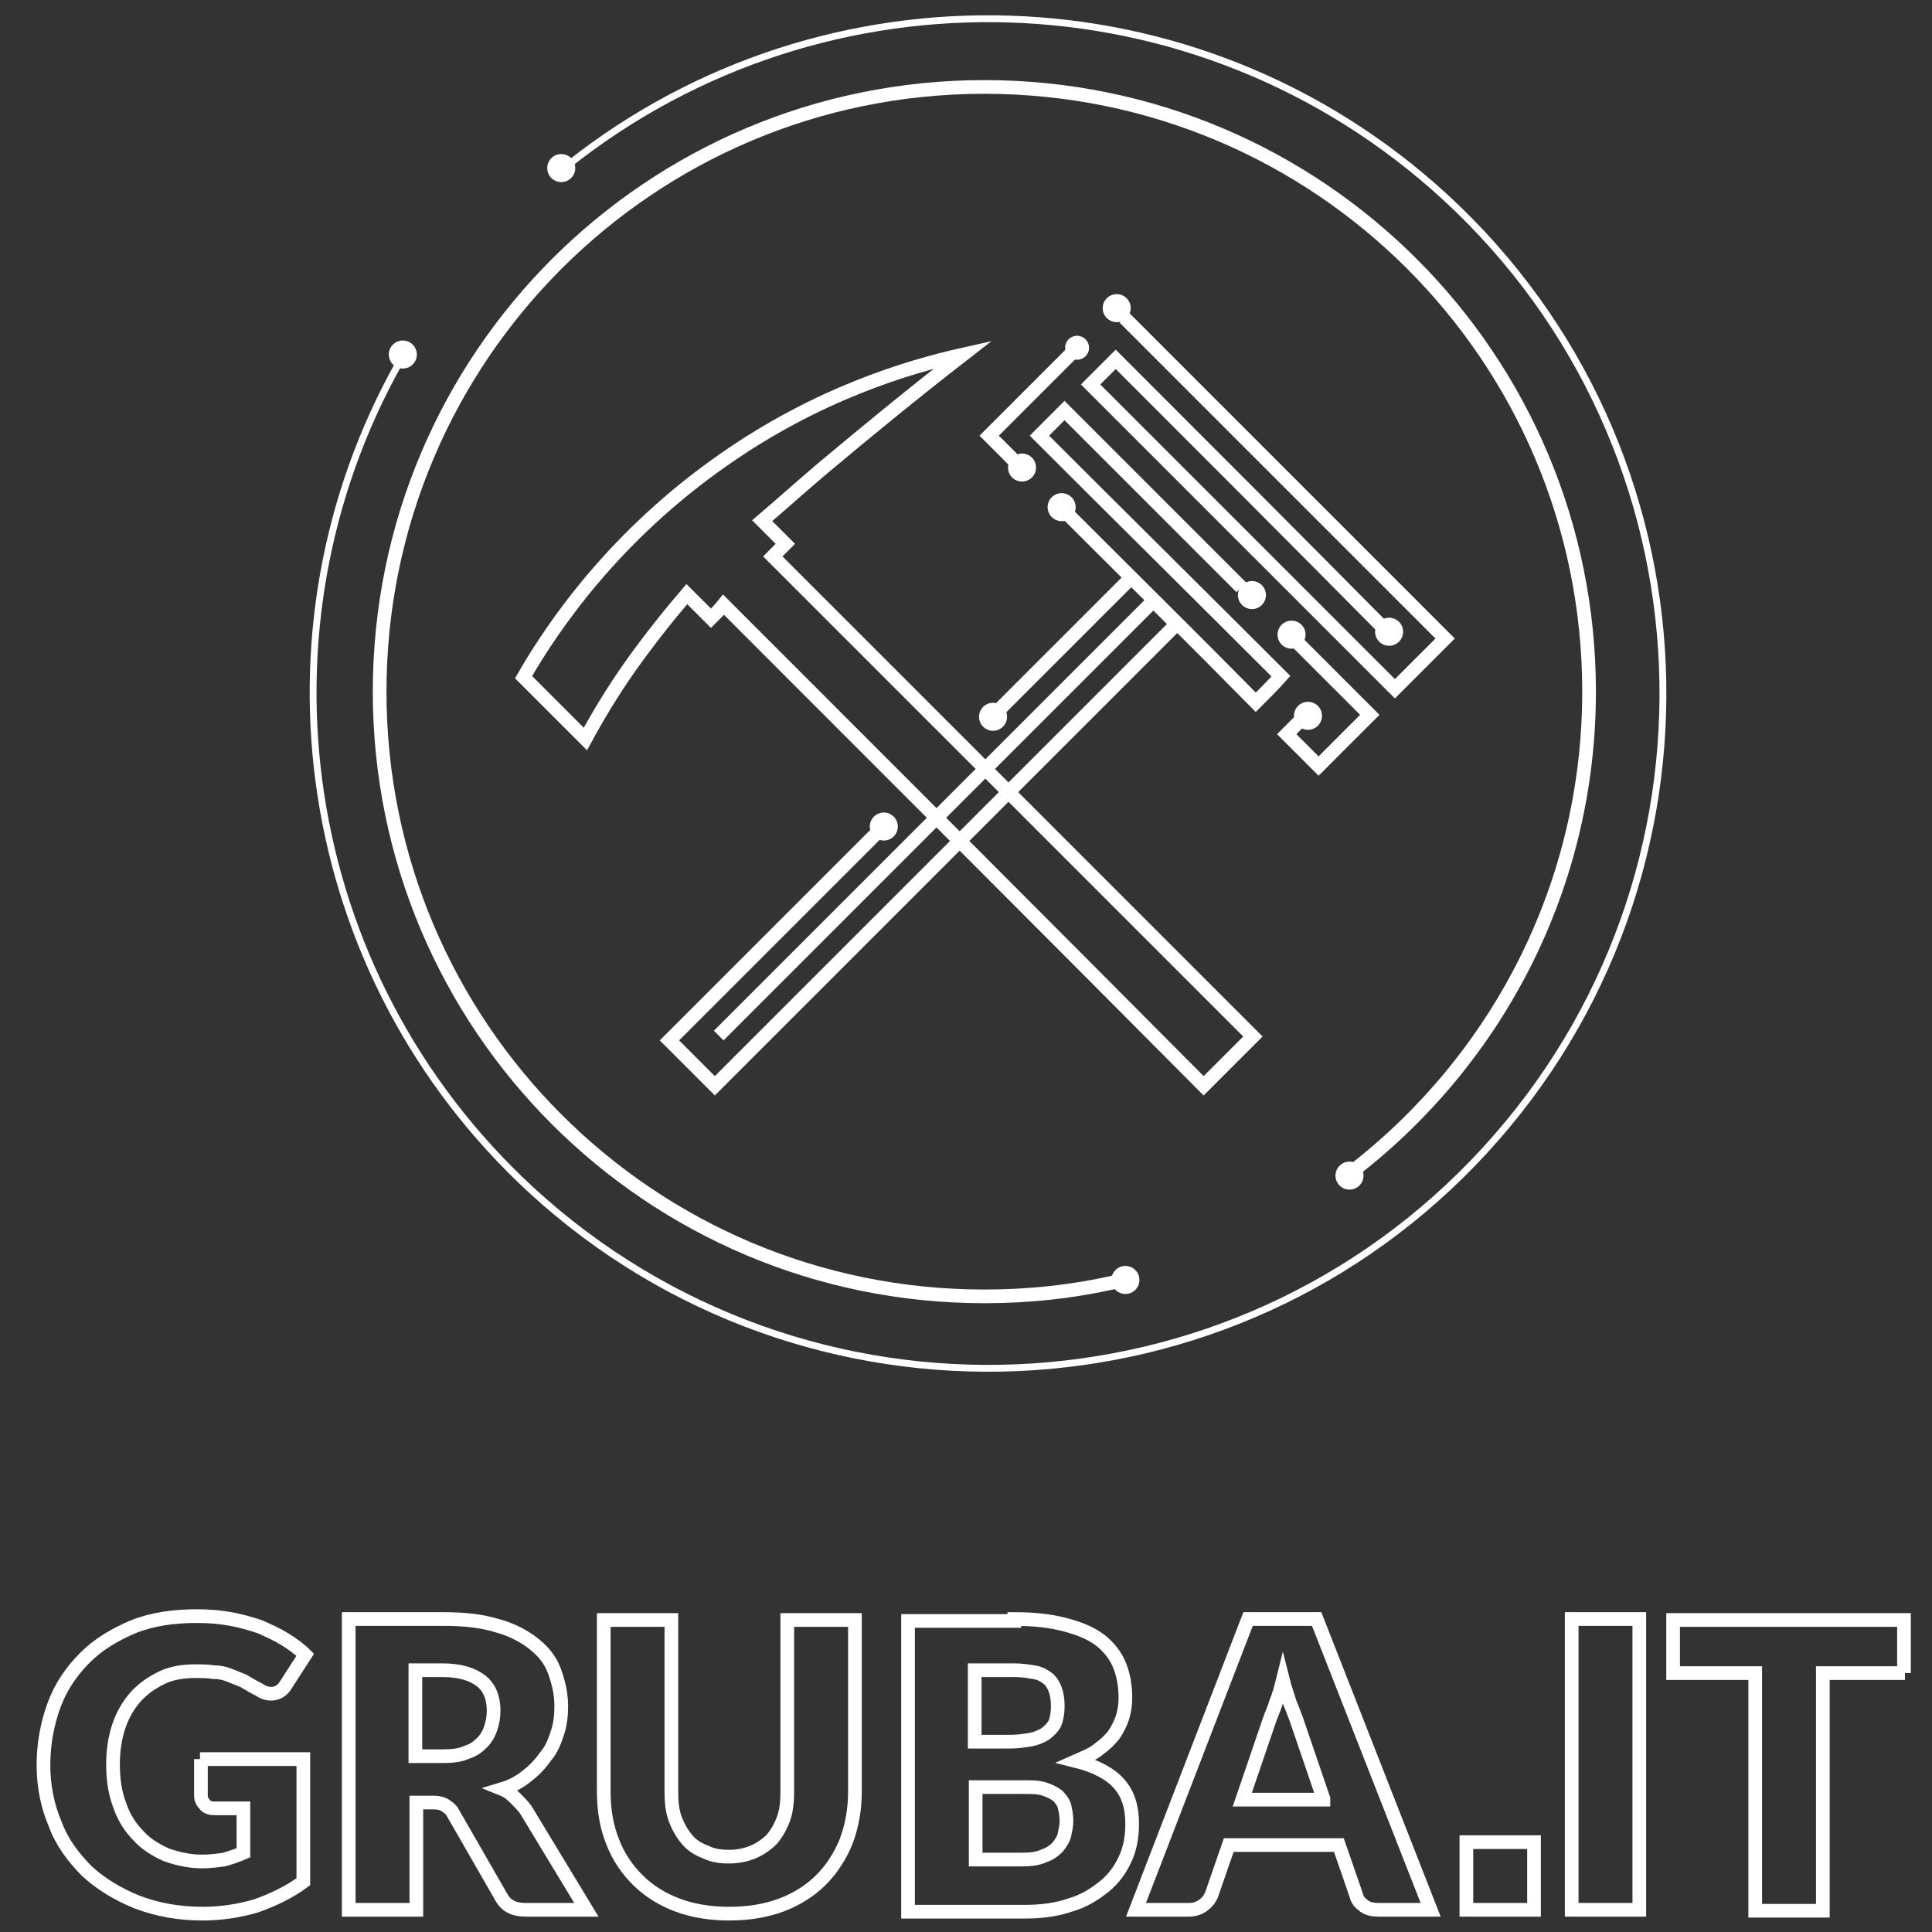 <?xml version="1.0" encoding="utf-8"?>
<!-- Generator: Adobe Illustrator 19.0.0, SVG Export Plug-In . SVG Version: 6.00 Build 0)  -->
<svg version="1.1" id="Layer_1" xmlns="http://www.w3.org/2000/svg" xmlns:xlink="http://www.w3.org/1999/xlink" x="0px" y="0px"
	 viewBox="0 0 200 200" style="enable-background:new 0 0 200 200;" xml:space="preserve">
<rect x="0" y="0" width="200" height="200" fill="#333333" stroke="none"/>
<style type="text/css">
	.st0{fill:none;stroke:#FFFFFF;stroke-width:1.417;stroke-miterlimit:10;}
	.st1{fill:#FFFFFF;}
	.st2{fill:none;stroke:#FFFFFF;stroke-width:0.709;stroke-miterlimit:10;}
	.st3{fill:none;stroke:#FFFFFF;stroke-width:0.283;stroke-miterlimit:10;}
</style>
<g id="XMLID_50_">
	<path id="XMLID_96_" class="st0" d="M117.1,59.8l-14.1,14.1 M91.6,85.4c-7.4,7.4-14.9,14.9-22.3,22.3c0.7,0.7,1.6,1.6,2.3,2.3
		c0.8,0.8,1.6,1.6,2.4,2.4c15.9-15.9,31.9-31.9,47.8-47.8c-0.8-0.8-1.6-1.6-2.4-2.4c-15,15-30,30-45,45 M134.2,66.4l7.6,7.6
		c-1.8,1.8-3.5,3.5-5.3,5.3c-1.1-1.1-2.2-2.2-3.3-3.3c0.9-0.9,1.9-1.9,2.8-2.8 M112.1,35.4c-3.2,3.2-6.5,6.5-9.7,9.7
		c0.6,0.6,1.3,1.3,1.9,1.9c0.3,0.3,0.5,0.5,0.8,0.8 M110.7,53.4c6.4,6.4,12.9,12.8,19.3,19.3c0.9-0.9,1.8-1.8,2.6-2.7
		c-8.3-8.3-16.7-16.6-25-24.9c0.9-0.9,1.8-1.8,2.6-2.6c6.1,6.1,12.2,12.2,18.3,18.3 M116.4,32.9c11.1,11.1,22.1,22.1,33.2,33.2
		c-1.7,1.7-3.5,3.5-5.2,5.2c-10.5-10.5-21-21-31.5-31.5c0.9-0.9,1.8-1.8,2.6-2.6c9.3,9.3,18.6,18.6,27.9,28 M74.9,62.6
		c16.6,16.6,33.2,33.2,49.7,49.8c1.7-1.7,3.4-3.4,5.1-5.1C113.2,90.8,96.6,74.2,80,57.6c0.4-0.4,0.8-0.8,1.3-1.3
		c-0.8-0.8-1.6-1.6-2.4-2.4c2-1.7,4-3.5,6-5.2c5-4.2,9.9-8.2,14.8-12c-5.8,1.3-15.1,4.1-24.8,10.9c-11.2,7.8-17.6,17.1-20.7,22.5
		c2.1,2.1,4.3,4.3,6.4,6.4c1.3-2.4,2.8-4.9,4.7-7.6c2-2.8,4-5.3,5.8-7.4c0.8,0.8,1.7,1.7,2.5,2.5C74.1,63.5,74.5,63.1,74.9,62.6z"/>
	<path id="XMLID_42_" class="st1" d="M92.3,86.3c-0.4,0.4-1.1,0.4-1.5,0c-0.4-0.4-0.4-1.1,0-1.5c0.4-0.4,1.1-0.4,1.5,0
		C92.7,85.2,92.7,85.9,92.3,86.3"/>
	
		<ellipse id="XMLID_41_" transform="matrix(0.707 0.707 -0.707 0.707 87.321 -39.649)" class="st2" cx="91.5" cy="85.6" rx="1.1" ry="1.1"/>
	<path id="XMLID_40_" class="st1" d="M103.6,75c-0.4,0.4-1.1,0.4-1.5,0c-0.4-0.4-0.4-1.1,0-1.5c0.4-0.4,1.1-0.4,1.5,0
		C104,73.9,104,74.6,103.6,75"/>
	<circle id="XMLID_39_" class="st2" cx="102.8" cy="74.2" r="1.1"/>
	<path id="XMLID_38_" class="st1" d="M136.1,74.8c-0.4,0.4-1.1,0.4-1.5,0c-0.4-0.4-0.4-1.1,0-1.5c0.4-0.4,1.1-0.4,1.5,0
		C136.6,73.7,136.6,74.4,136.1,74.8"/>
	<circle id="XMLID_37_" class="st2" cx="135.4" cy="74.1" r="1.1"/>
	<path id="XMLID_36_" class="st1" d="M130.3,62.4c-0.4,0.4-1.1,0.4-1.5,0c-0.4-0.4-0.4-1.1,0-1.5c0.4-0.4,1.1-0.4,1.5,0
		C130.8,61.3,130.8,62,130.3,62.4"/>
	<circle id="XMLID_35_" class="st2" cx="129.6" cy="61.6" r="1.1"/>
	<path id="XMLID_34_" class="st1" d="M134.4,66.4c-0.4,0.4-1.1,0.4-1.5,0c-0.4-0.4-0.4-1.1,0-1.5c0.4-0.4,1.1-0.4,1.5,0
		C134.9,65.3,134.9,66,134.4,66.4"/>
	<circle id="XMLID_33_" class="st2" cx="133.7" cy="65.7" r="1.1"/>
	<path id="XMLID_32_" class="st1" d="M144.6,66.1c-0.4,0.4-1.1,0.4-1.5,0c-0.4-0.4-0.4-1.1,0-1.5c0.4-0.4,1.1-0.4,1.5,0
		C145,65,145,65.7,144.6,66.1"/>
	<circle id="XMLID_31_" class="st2" cx="143.8" cy="65.4" r="1.1"/>
	<path id="XMLID_30_" class="st1" d="M106.5,49.2c-0.4,0.4-1.1,0.4-1.5,0c-0.4-0.4-0.4-1.1,0-1.5c0.4-0.4,1.1-0.4,1.5,0
		C106.9,48.1,106.9,48.7,106.5,49.2"/>
	<circle id="XMLID_29_" class="st2" cx="105.8" cy="48.4" r="1.1"/>
	<path id="XMLID_28_" class="st1" d="M110.6,53.2c-0.4,0.4-1.1,0.4-1.5,0c-0.4-0.4-0.4-1.1,0-1.5c0.4-0.4,1.1-0.4,1.5,0
		C111.1,52.1,111.1,52.8,110.6,53.2"/>
	<circle id="XMLID_27_" class="st2" cx="109.9" cy="52.5" r="1.1"/>
	<path id="XMLID_26_" class="st1" d="M116.3,32.7c-0.4,0.4-1.1,0.4-1.5,0c-0.4-0.4-0.4-1.1,0-1.5c0.4-0.4,1.1-0.4,1.5,0
		C116.8,31.6,116.8,32.2,116.3,32.7"/>
	<circle id="XMLID_25_" class="st2" cx="115.6" cy="31.9" r="1.1"/>
	<path id="XMLID_24_" class="st0" d="M115.5,132.7c-4.4,1-8.9,1.5-13.6,1.5c-34.6,0-62.6-28-62.6-62.6c0-34.6,28-62.6,62.6-62.6
		s62.6,28,62.6,62.6c0,20.1-9.5,38-24.3,49.5"/>
	<path id="XMLID_23_" class="st2" d="M58.9,17c26.5-21,65-20.2,90.7,3.4c28.4,26.1,30.2,70.3,4.1,98.7
		c-26.1,28.4-70.3,30.2-98.7,4.1c-24.3-22.4-29.2-58-13.7-85.6"/>
	<path id="XMLID_22_" class="st1" d="M59.2,17.6c-0.1,0.6-0.6,1-1.2,0.9c-0.6-0.1-1-0.6-0.9-1.2c0.1-0.6,0.6-1,1.2-0.9
		C58.9,16.5,59.3,17,59.2,17.6"/>
	<circle id="XMLID_21_" class="st2" cx="58.1" cy="17.4" r="1.1"/>
	<path id="XMLID_20_" class="st1" d="M42.7,36.8c-0.1,0.6-0.6,1-1.2,0.9c-0.6-0.1-1-0.6-0.9-1.2c0.1-0.6,0.6-1,1.2-0.9
		C42.4,35.7,42.8,36.3,42.7,36.8"/>
	<circle id="XMLID_19_" class="st2" cx="41.7" cy="36.7" r="1.1"/>
	<path id="XMLID_18_" class="st1" d="M117.2,133.2c-0.4,0.4-1.1,0.4-1.5,0c-0.4-0.4-0.4-1.1,0-1.5c0.4-0.4,1.1-0.4,1.5,0
		C117.6,132.1,117.6,132.8,117.2,133.2"/>
	<circle id="XMLID_17_" class="st2" cx="116.5" cy="132.5" r="1.1"/>
	<path id="XMLID_16_" class="st1" d="M140.4,122.5c-0.4,0.4-1.1,0.4-1.5,0c-0.4-0.4-0.4-1.1,0-1.5c0.4-0.4,1.1-0.4,1.5,0
		C140.9,121.4,140.9,122,140.4,122.5"/>
	<circle id="XMLID_15_" class="st2" cx="139.7" cy="121.7" r="1.1"/>
	<path id="XMLID_14_" class="st1" d="M112.3,36.8c-0.4,0.4-1.2,0.4-1.6,0c-0.4-0.4-0.4-1.2,0-1.6c0.4-0.4,1.2-0.4,1.6,0
		C112.7,35.6,112.7,36.4,112.3,36.8"/>
	<circle id="XMLID_13_" class="st3" cx="111.5" cy="36" r="1.1"/>
	<path id="XMLID_53_" class="st0" d="M158.8,197.7h-7v-7h7V197.7z M197.2,173.2h-8.5v24.6h-7v-24.6h-8.5v-5.5h23.9V173.2z
		 M169.7,197.7h-7v-30.1h7V197.7z M137,186.2l-2.8-8.2c-0.2-0.5-0.4-1.1-0.7-1.8c-0.2-0.7-0.5-1.5-0.7-2.3c-0.2,0.8-0.4,1.6-0.7,2.3
		c-0.2,0.7-0.5,1.3-0.7,1.9l-2.8,8.2H137z M148.1,197.7h-5.4c-0.6,0-1.1-0.1-1.5-0.4c-0.4-0.3-0.7-0.6-0.8-1.1l-1.8-5.2h-11.4
		l-1.8,5.2c-0.2,0.4-0.4,0.7-0.8,1c-0.4,0.3-0.9,0.5-1.5,0.5h-5.5l11.6-30.1h7.1L148.1,197.7z M105.8,192.5c0.9,0,1.7-0.1,2.3-0.4
		c0.6-0.2,1-0.5,1.4-0.9c0.3-0.4,0.6-0.8,0.7-1.3c0.1-0.5,0.2-0.9,0.2-1.4c0-0.6-0.1-1-0.2-1.5c-0.1-0.4-0.4-0.8-0.7-1.1
		c-0.4-0.3-0.8-0.5-1.4-0.7c-0.6-0.2-1.3-0.2-2.2-0.2h-4.9v7.5H105.8z M100.9,172.9v7.4h3.6c0.8,0,1.5-0.1,2.1-0.2
		c0.6-0.1,1.1-0.3,1.6-0.6c0.4-0.3,0.8-0.7,1-1.1c0.2-0.5,0.3-1.1,0.3-1.8c0-0.7-0.1-1.3-0.3-1.8c-0.2-0.5-0.5-0.9-0.8-1.1
		c-0.4-0.3-0.8-0.5-1.4-0.6c-0.6-0.1-1.3-0.2-2-0.2H100.9z M105,167.6c2.1,0,3.8,0.2,5.3,0.6c1.5,0.4,2.7,0.9,3.6,1.6
		c0.9,0.7,1.6,1.6,2,2.6c0.4,1,0.6,2.1,0.6,3.4c0,0.7-0.1,1.3-0.3,2c-0.2,0.6-0.5,1.2-0.9,1.8c-0.4,0.5-0.9,1-1.6,1.5
		c-0.6,0.5-1.4,0.8-2.3,1.2c2,0.5,3.5,1.3,4.4,2.3c1,1.1,1.4,2.5,1.4,4.2c0,1.3-0.2,2.5-0.7,3.6c-0.5,1.1-1.2,2.1-2.2,2.9
		c-1,0.8-2.1,1.5-3.5,1.9c-1.4,0.5-3,0.7-4.8,0.7h-12v-30.1H105z M75.5,192.2c0.9,0,1.8-0.2,2.5-0.5c0.7-0.3,1.4-0.8,1.9-1.3
		c0.5-0.6,0.9-1.3,1.2-2.1c0.3-0.8,0.4-1.8,0.4-2.8v-17.8h7v17.8c0,1.8-0.3,3.5-0.9,5.1c-0.6,1.5-1.5,2.9-2.6,4
		c-1.1,1.1-2.5,2-4.1,2.6c-1.6,0.6-3.4,0.9-5.4,0.9c-2,0-3.8-0.3-5.4-0.9c-1.6-0.6-3-1.5-4.1-2.6c-1.1-1.1-2-2.4-2.6-4
		c-0.6-1.5-0.9-3.2-0.9-5.1v-17.8h7v17.8c0,1.1,0.1,2,0.4,2.8c0.3,0.8,0.7,1.5,1.2,2.1c0.5,0.6,1.1,1,1.9,1.3
		C73.8,192.1,74.6,192.2,75.5,192.2z M45.9,181.8c0.9,0,1.8-0.1,2.4-0.4c0.7-0.2,1.2-0.6,1.6-1c0.4-0.4,0.7-0.9,0.9-1.5
		c0.2-0.6,0.3-1.2,0.3-1.8c0-1.3-0.4-2.4-1.3-3.1c-0.9-0.7-2.2-1.1-4-1.1h-2.8v8.9H45.9z M60.7,197.7h-6.3c-1.2,0-2-0.4-2.5-1.3
		l-5-8.7c-0.2-0.4-0.5-0.6-0.8-0.8c-0.3-0.2-0.7-0.3-1.2-0.3h-1.8v11.1h-7v-30.1h9.8c2.2,0,4,0.2,5.6,0.7c1.5,0.4,2.8,1.1,3.8,1.9
		c1,0.8,1.7,1.7,2.1,2.8c0.4,1.1,0.7,2.3,0.7,3.6c0,1-0.1,1.9-0.4,2.8c-0.3,0.9-0.6,1.7-1.2,2.4c-0.5,0.7-1.1,1.4-1.9,2
		c-0.7,0.6-1.6,1.1-2.6,1.4c0.5,0.2,0.9,0.5,1.3,0.9c0.4,0.4,0.8,0.8,1.1,1.2L60.7,197.7z M20.7,182.1h10.7v12.7
		c-1.5,1.1-3.2,1.9-4.9,2.5c-1.7,0.5-3.6,0.8-5.5,0.8c-2.5,0-4.7-0.4-6.8-1.2c-2-0.8-3.8-1.9-5.2-3.2c-1.4-1.4-2.6-3-3.3-4.9
		c-0.8-1.9-1.2-3.9-1.2-6.1c0-2.2,0.4-4.3,1.1-6.2c0.7-1.9,1.8-3.5,3.2-4.9c1.4-1.4,3.1-2.4,5-3.2c2-0.8,4.2-1.1,6.6-1.1
		c1.3,0,2.4,0.1,3.5,0.3c1.1,0.2,2.1,0.5,3,0.8c0.9,0.4,1.8,0.8,2.6,1.3c0.8,0.5,1.5,1,2.1,1.6l-2,3.1c-0.3,0.5-0.7,0.8-1.2,0.9
		c-0.5,0.1-1,0-1.6-0.4c-0.6-0.3-1.1-0.6-1.6-0.9c-0.5-0.2-1-0.4-1.5-0.6c-0.5-0.2-1-0.3-1.6-0.3c-0.6-0.1-1.2-0.1-1.9-0.1
		c-1.3,0-2.5,0.2-3.5,0.7c-1,0.5-1.9,1.1-2.7,2c-0.7,0.8-1.3,1.8-1.7,3c-0.4,1.2-0.6,2.5-0.6,3.9c0,1.6,0.2,3,0.7,4.3
		c0.4,1.2,1.1,2.3,1.9,3.1c0.8,0.9,1.8,1.5,2.9,2c1.1,0.4,2.4,0.7,3.7,0.7c0.8,0,1.6-0.1,2.3-0.2c0.7-0.2,1.3-0.4,2-0.7v-4.6h-3
		c-0.4,0-0.8-0.1-1-0.4c-0.2-0.2-0.4-0.5-0.4-0.9V182.1z"/>
</g>
</svg>
